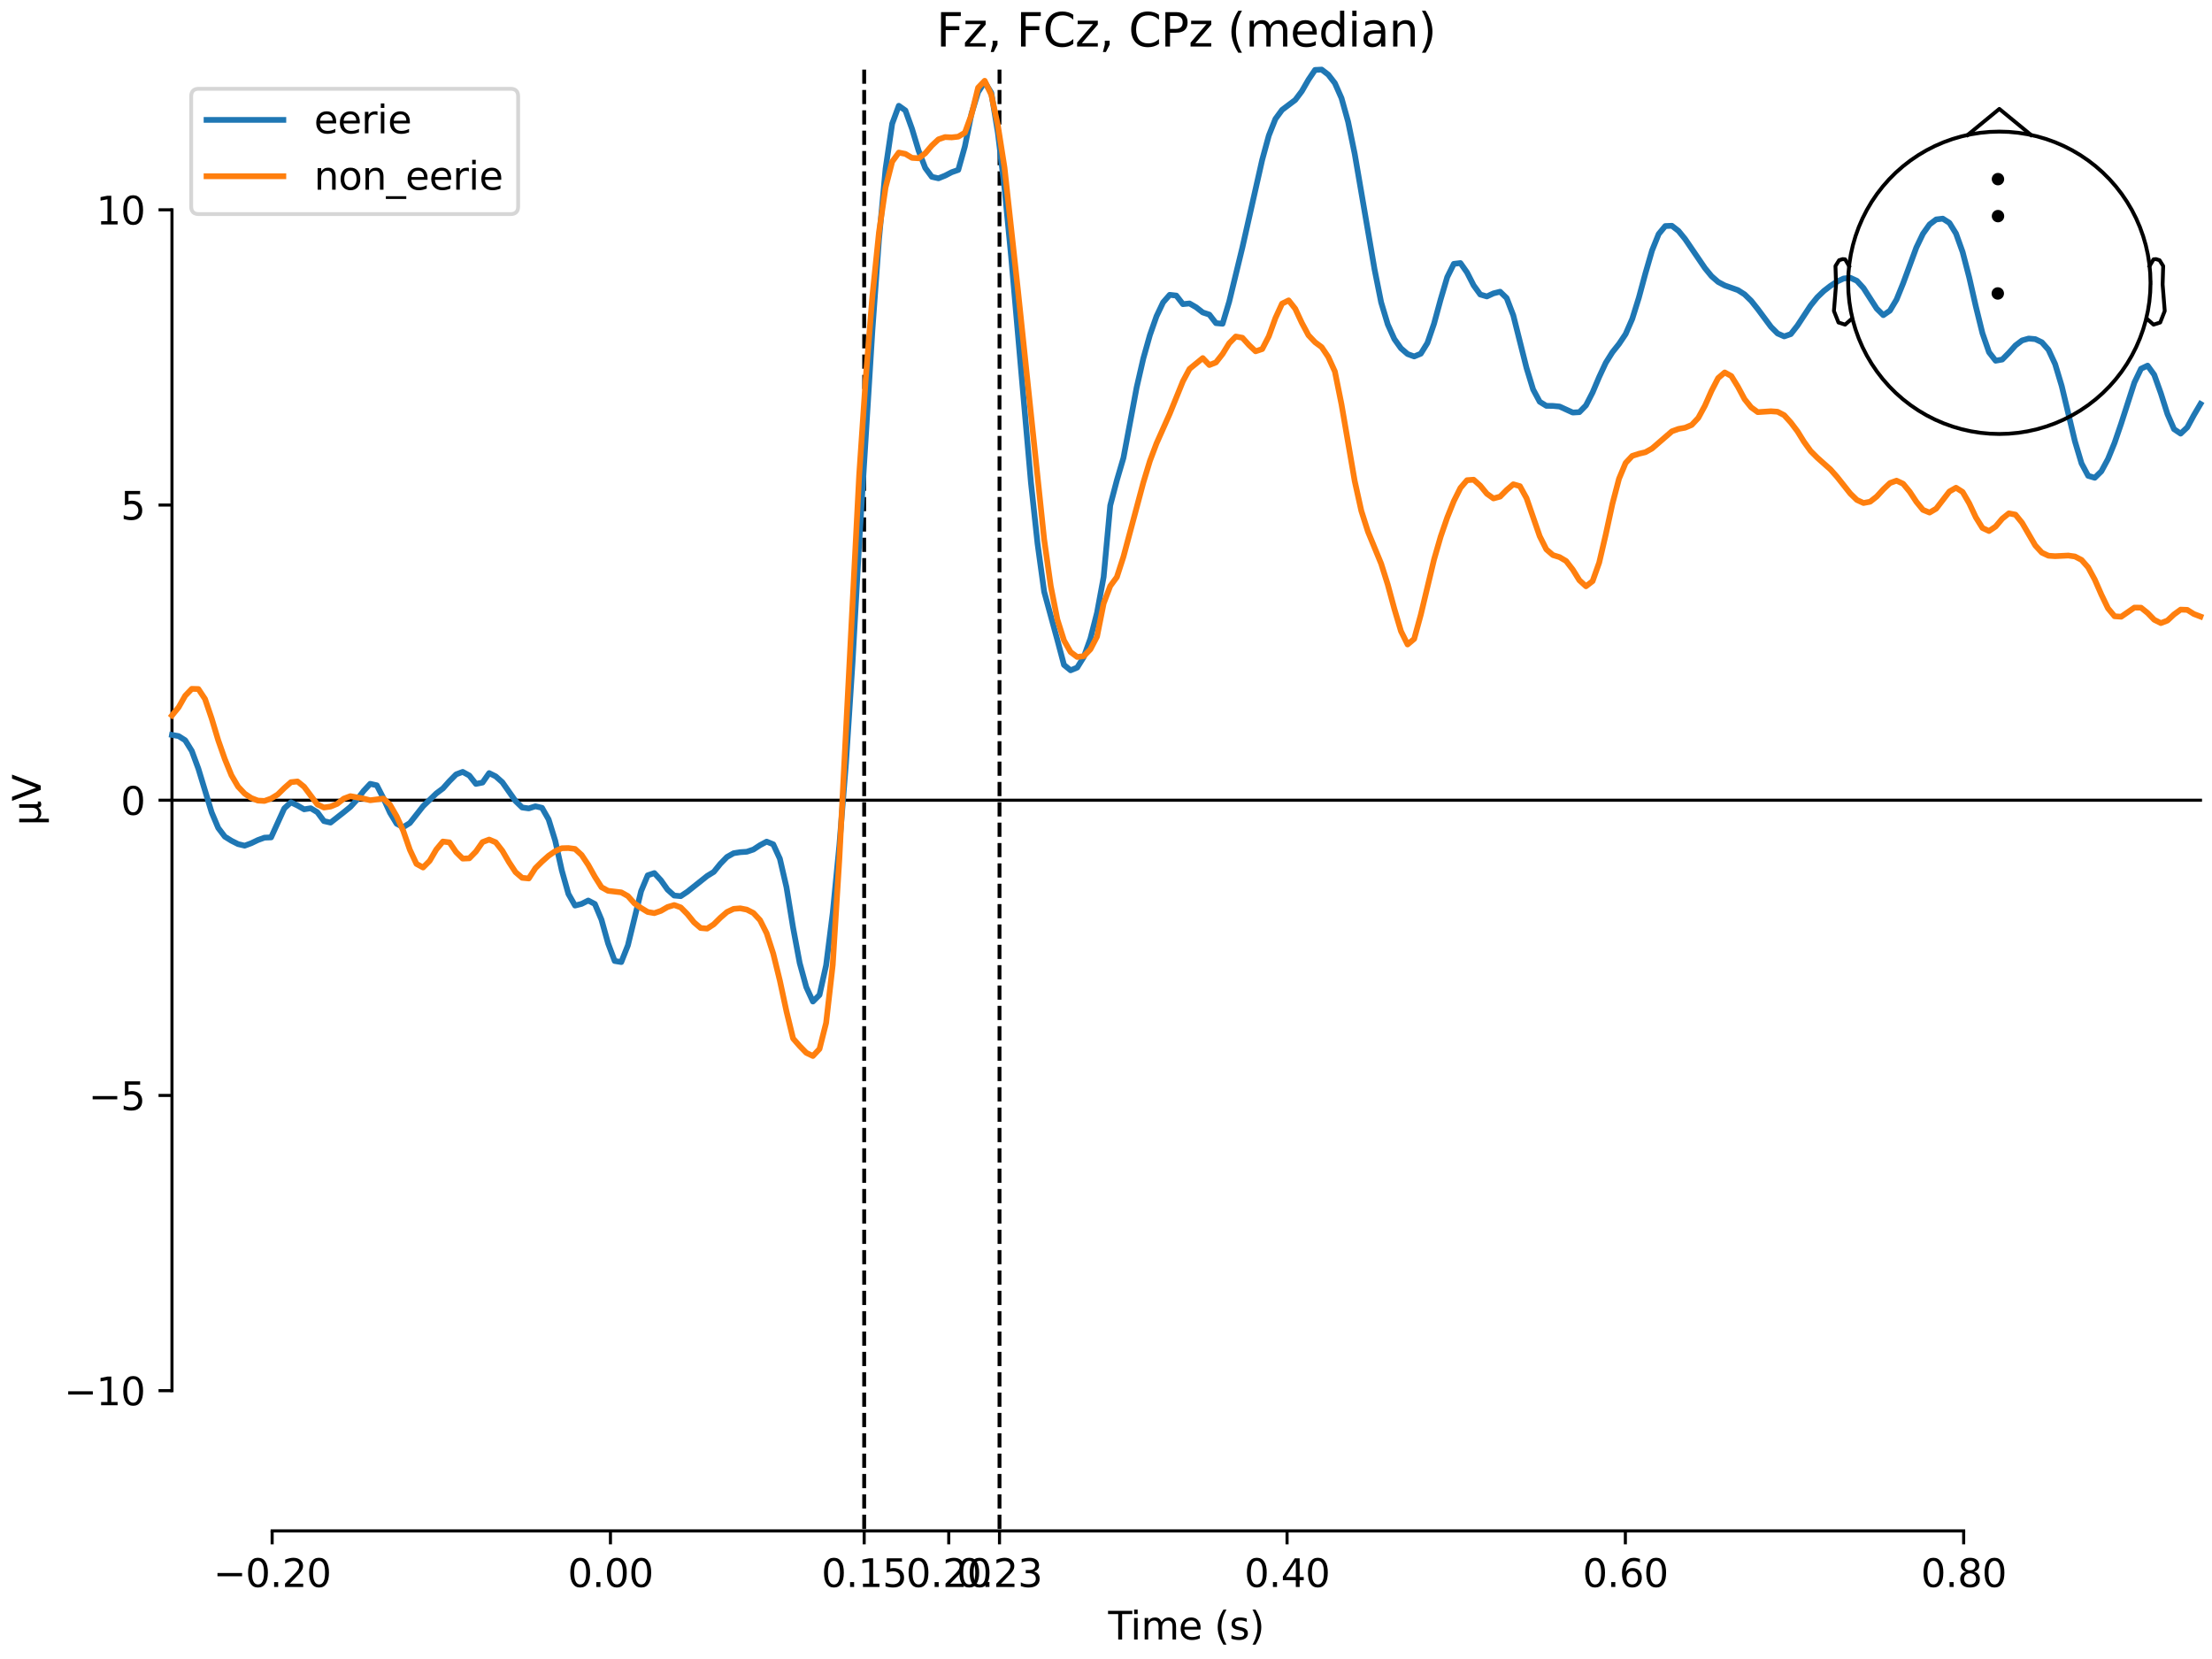 <?xml version="1.0" encoding="utf-8" standalone="no"?>
<!DOCTYPE svg PUBLIC "-//W3C//DTD SVG 1.1//EN"
  "http://www.w3.org/Graphics/SVG/1.1/DTD/svg11.dtd">
<svg xmlns:xlink="http://www.w3.org/1999/xlink" width="576pt" height="432pt" viewBox="0 0 576 432" xmlns="http://www.w3.org/2000/svg" version="1.1">
 <defs>
  <style type="text/css">*{stroke-linejoin: round; stroke-linecap: butt}</style>
 </defs>
 <g id="figure_1">
  <g id="patch_1">
   <path d="M 0 432 
L 576 432 
L 576 0 
L 0 0 
z
" style="fill: #ffffff"/>
  </g>
  <g id="axes_1">
   <g id="patch_2">
    <path d="M 44.783 398.644 
L 573 398.644 
L 573 18.118 
L 44.783 18.118 
L 44.783 398.644 
z
" style="fill: none; opacity: 0"/>
   </g>
   <g id="patch_3">
    <path d="M 44.783 362.122 
L 44.783 54.64 
" style="fill: none; stroke: #000000; stroke-width: 0.8; stroke-linejoin: miter; stroke-linecap: square"/>
   </g>
   <g id="LineCollection_1">
    <path d="M 225.031 18.118 
L 225.031 398.644 
" clip-path="url(#p65c3170b44)" style="fill: none; stroke-dasharray: 3.7,1.6; stroke-dashoffset: 0; stroke: #000000"/>
    <path d="M 260.268 18.118 
L 260.268 398.644 
" clip-path="url(#p65c3170b44)" style="fill: none; stroke-dasharray: 3.7,1.6; stroke-dashoffset: 0; stroke: #000000"/>
   </g>
   <g id="matplotlib.axis_1">
    <g id="xtick_1">
     <g id="line2d_1">
      <defs>
       <path id="m806dc14eec" d="M 0 0 
L 0 3.5 
" style="stroke: #000000; stroke-width: 0.8"/>
      </defs>
      <g>
       <use xlink:href="#m806dc14eec" x="70.867" y="398.644" style="stroke: #000000; stroke-width: 0.8"/>
      </g>
     </g>
     <g id="text_1">
      <!-- −0.20 -->
      <g transform="translate(55.544 413.242) scale(0.1 -0.1)">
       <defs>
        <path id="DejaVuSans-2212" d="M 678 2272 
L 4684 2272 
L 4684 1741 
L 678 1741 
L 678 2272 
z
" transform="scale(0.016)"/>
        <path id="DejaVuSans-30" d="M 2034 4250 
Q 1547 4250 1301 3770 
Q 1056 3291 1056 2328 
Q 1056 1369 1301 889 
Q 1547 409 2034 409 
Q 2525 409 2770 889 
Q 3016 1369 3016 2328 
Q 3016 3291 2770 3770 
Q 2525 4250 2034 4250 
z
M 2034 4750 
Q 2819 4750 3233 4129 
Q 3647 3509 3647 2328 
Q 3647 1150 3233 529 
Q 2819 -91 2034 -91 
Q 1250 -91 836 529 
Q 422 1150 422 2328 
Q 422 3509 836 4129 
Q 1250 4750 2034 4750 
z
" transform="scale(0.016)"/>
        <path id="DejaVuSans-2e" d="M 684 794 
L 1344 794 
L 1344 0 
L 684 0 
L 684 794 
z
" transform="scale(0.016)"/>
        <path id="DejaVuSans-32" d="M 1228 531 
L 3431 531 
L 3431 0 
L 469 0 
L 469 531 
Q 828 903 1448 1529 
Q 2069 2156 2228 2338 
Q 2531 2678 2651 2914 
Q 2772 3150 2772 3378 
Q 2772 3750 2511 3984 
Q 2250 4219 1831 4219 
Q 1534 4219 1204 4116 
Q 875 4013 500 3803 
L 500 4441 
Q 881 4594 1212 4672 
Q 1544 4750 1819 4750 
Q 2544 4750 2975 4387 
Q 3406 4025 3406 3419 
Q 3406 3131 3298 2873 
Q 3191 2616 2906 2266 
Q 2828 2175 2409 1742 
Q 1991 1309 1228 531 
z
" transform="scale(0.016)"/>
       </defs>
       <use xlink:href="#DejaVuSans-2212"/>
       <use xlink:href="#DejaVuSans-30" transform="translate(83.789 0)"/>
       <use xlink:href="#DejaVuSans-2e" transform="translate(147.412 0)"/>
       <use xlink:href="#DejaVuSans-32" transform="translate(179.199 0)"/>
       <use xlink:href="#DejaVuSans-30" transform="translate(242.822 0)"/>
      </g>
     </g>
    </g>
    <g id="xtick_2">
     <g id="line2d_2">
      <g>
       <use xlink:href="#m806dc14eec" x="158.96" y="398.644" style="stroke: #000000; stroke-width: 0.8"/>
      </g>
     </g>
     <g id="text_2">
      <!-- 0.00 -->
      <g transform="translate(147.828 413.242) scale(0.1 -0.1)">
       <use xlink:href="#DejaVuSans-30"/>
       <use xlink:href="#DejaVuSans-2e" transform="translate(63.623 0)"/>
       <use xlink:href="#DejaVuSans-30" transform="translate(95.41 0)"/>
       <use xlink:href="#DejaVuSans-30" transform="translate(159.033 0)"/>
      </g>
     </g>
    </g>
    <g id="xtick_3">
     <g id="line2d_3">
      <g>
       <use xlink:href="#m806dc14eec" x="225.031" y="398.644" style="stroke: #000000; stroke-width: 0.8"/>
      </g>
     </g>
     <g id="text_3">
      <!-- 0.15 -->
      <g transform="translate(213.898 413.242) scale(0.1 -0.1)">
       <defs>
        <path id="DejaVuSans-31" d="M 794 531 
L 1825 531 
L 1825 4091 
L 703 3866 
L 703 4441 
L 1819 4666 
L 2450 4666 
L 2450 531 
L 3481 531 
L 3481 0 
L 794 0 
L 794 531 
z
" transform="scale(0.016)"/>
        <path id="DejaVuSans-35" d="M 691 4666 
L 3169 4666 
L 3169 4134 
L 1269 4134 
L 1269 2991 
Q 1406 3038 1543 3061 
Q 1681 3084 1819 3084 
Q 2600 3084 3056 2656 
Q 3513 2228 3513 1497 
Q 3513 744 3044 326 
Q 2575 -91 1722 -91 
Q 1428 -91 1123 -41 
Q 819 9 494 109 
L 494 744 
Q 775 591 1075 516 
Q 1375 441 1709 441 
Q 2250 441 2565 725 
Q 2881 1009 2881 1497 
Q 2881 1984 2565 2268 
Q 2250 2553 1709 2553 
Q 1456 2553 1204 2497 
Q 953 2441 691 2322 
L 691 4666 
z
" transform="scale(0.016)"/>
       </defs>
       <use xlink:href="#DejaVuSans-30"/>
       <use xlink:href="#DejaVuSans-2e" transform="translate(63.623 0)"/>
       <use xlink:href="#DejaVuSans-31" transform="translate(95.41 0)"/>
       <use xlink:href="#DejaVuSans-35" transform="translate(159.033 0)"/>
      </g>
     </g>
    </g>
    <g id="xtick_4">
     <g id="line2d_4">
      <g>
       <use xlink:href="#m806dc14eec" x="247.054" y="398.644" style="stroke: #000000; stroke-width: 0.8"/>
      </g>
     </g>
     <g id="text_4">
      <!-- 0.20 -->
      <g transform="translate(235.921 413.242) scale(0.1 -0.1)">
       <use xlink:href="#DejaVuSans-30"/>
       <use xlink:href="#DejaVuSans-2e" transform="translate(63.623 0)"/>
       <use xlink:href="#DejaVuSans-32" transform="translate(95.41 0)"/>
       <use xlink:href="#DejaVuSans-30" transform="translate(159.033 0)"/>
      </g>
     </g>
    </g>
    <g id="xtick_5">
     <g id="line2d_5">
      <g>
       <use xlink:href="#m806dc14eec" x="260.268" y="398.644" style="stroke: #000000; stroke-width: 0.8"/>
      </g>
     </g>
     <g id="text_5">
      <!-- 0.23 -->
      <g transform="translate(249.135 413.242) scale(0.1 -0.1)">
       <defs>
        <path id="DejaVuSans-33" d="M 2597 2516 
Q 3050 2419 3304 2112 
Q 3559 1806 3559 1356 
Q 3559 666 3084 287 
Q 2609 -91 1734 -91 
Q 1441 -91 1130 -33 
Q 819 25 488 141 
L 488 750 
Q 750 597 1062 519 
Q 1375 441 1716 441 
Q 2309 441 2620 675 
Q 2931 909 2931 1356 
Q 2931 1769 2642 2001 
Q 2353 2234 1838 2234 
L 1294 2234 
L 1294 2753 
L 1863 2753 
Q 2328 2753 2575 2939 
Q 2822 3125 2822 3475 
Q 2822 3834 2567 4026 
Q 2313 4219 1838 4219 
Q 1578 4219 1281 4162 
Q 984 4106 628 3988 
L 628 4550 
Q 988 4650 1302 4700 
Q 1616 4750 1894 4750 
Q 2613 4750 3031 4423 
Q 3450 4097 3450 3541 
Q 3450 3153 3228 2886 
Q 3006 2619 2597 2516 
z
" transform="scale(0.016)"/>
       </defs>
       <use xlink:href="#DejaVuSans-30"/>
       <use xlink:href="#DejaVuSans-2e" transform="translate(63.623 0)"/>
       <use xlink:href="#DejaVuSans-32" transform="translate(95.41 0)"/>
       <use xlink:href="#DejaVuSans-33" transform="translate(159.033 0)"/>
      </g>
     </g>
    </g>
    <g id="xtick_6">
     <g id="line2d_6">
      <g>
       <use xlink:href="#m806dc14eec" x="335.147" y="398.644" style="stroke: #000000; stroke-width: 0.8"/>
      </g>
     </g>
     <g id="text_6">
      <!-- 0.40 -->
      <g transform="translate(324.015 413.242) scale(0.1 -0.1)">
       <defs>
        <path id="DejaVuSans-34" d="M 2419 4116 
L 825 1625 
L 2419 1625 
L 2419 4116 
z
M 2253 4666 
L 3047 4666 
L 3047 1625 
L 3713 1625 
L 3713 1100 
L 3047 1100 
L 3047 0 
L 2419 0 
L 2419 1100 
L 313 1100 
L 313 1709 
L 2253 4666 
z
" transform="scale(0.016)"/>
       </defs>
       <use xlink:href="#DejaVuSans-30"/>
       <use xlink:href="#DejaVuSans-2e" transform="translate(63.623 0)"/>
       <use xlink:href="#DejaVuSans-34" transform="translate(95.41 0)"/>
       <use xlink:href="#DejaVuSans-30" transform="translate(159.033 0)"/>
      </g>
     </g>
    </g>
    <g id="xtick_7">
     <g id="line2d_7">
      <g>
       <use xlink:href="#m806dc14eec" x="423.241" y="398.644" style="stroke: #000000; stroke-width: 0.8"/>
      </g>
     </g>
     <g id="text_7">
      <!-- 0.60 -->
      <g transform="translate(412.108 413.242) scale(0.1 -0.1)">
       <defs>
        <path id="DejaVuSans-36" d="M 2113 2584 
Q 1688 2584 1439 2293 
Q 1191 2003 1191 1497 
Q 1191 994 1439 701 
Q 1688 409 2113 409 
Q 2538 409 2786 701 
Q 3034 994 3034 1497 
Q 3034 2003 2786 2293 
Q 2538 2584 2113 2584 
z
M 3366 4563 
L 3366 3988 
Q 3128 4100 2886 4159 
Q 2644 4219 2406 4219 
Q 1781 4219 1451 3797 
Q 1122 3375 1075 2522 
Q 1259 2794 1537 2939 
Q 1816 3084 2150 3084 
Q 2853 3084 3261 2657 
Q 3669 2231 3669 1497 
Q 3669 778 3244 343 
Q 2819 -91 2113 -91 
Q 1303 -91 875 529 
Q 447 1150 447 2328 
Q 447 3434 972 4092 
Q 1497 4750 2381 4750 
Q 2619 4750 2861 4703 
Q 3103 4656 3366 4563 
z
" transform="scale(0.016)"/>
       </defs>
       <use xlink:href="#DejaVuSans-30"/>
       <use xlink:href="#DejaVuSans-2e" transform="translate(63.623 0)"/>
       <use xlink:href="#DejaVuSans-36" transform="translate(95.41 0)"/>
       <use xlink:href="#DejaVuSans-30" transform="translate(159.033 0)"/>
      </g>
     </g>
    </g>
    <g id="xtick_8">
     <g id="line2d_8">
      <g>
       <use xlink:href="#m806dc14eec" x="511.334" y="398.644" style="stroke: #000000; stroke-width: 0.8"/>
      </g>
     </g>
     <g id="text_8">
      <!-- 0.80 -->
      <g transform="translate(500.202 413.242) scale(0.1 -0.1)">
       <defs>
        <path id="DejaVuSans-38" d="M 2034 2216 
Q 1584 2216 1326 1975 
Q 1069 1734 1069 1313 
Q 1069 891 1326 650 
Q 1584 409 2034 409 
Q 2484 409 2743 651 
Q 3003 894 3003 1313 
Q 3003 1734 2745 1975 
Q 2488 2216 2034 2216 
z
M 1403 2484 
Q 997 2584 770 2862 
Q 544 3141 544 3541 
Q 544 4100 942 4425 
Q 1341 4750 2034 4750 
Q 2731 4750 3128 4425 
Q 3525 4100 3525 3541 
Q 3525 3141 3298 2862 
Q 3072 2584 2669 2484 
Q 3125 2378 3379 2068 
Q 3634 1759 3634 1313 
Q 3634 634 3220 271 
Q 2806 -91 2034 -91 
Q 1263 -91 848 271 
Q 434 634 434 1313 
Q 434 1759 690 2068 
Q 947 2378 1403 2484 
z
M 1172 3481 
Q 1172 3119 1398 2916 
Q 1625 2713 2034 2713 
Q 2441 2713 2670 2916 
Q 2900 3119 2900 3481 
Q 2900 3844 2670 4047 
Q 2441 4250 2034 4250 
Q 1625 4250 1398 4047 
Q 1172 3844 1172 3481 
z
" transform="scale(0.016)"/>
       </defs>
       <use xlink:href="#DejaVuSans-30"/>
       <use xlink:href="#DejaVuSans-2e" transform="translate(63.623 0)"/>
       <use xlink:href="#DejaVuSans-38" transform="translate(95.41 0)"/>
       <use xlink:href="#DejaVuSans-30" transform="translate(159.033 0)"/>
      </g>
     </g>
    </g>
    <g id="text_9">
     <!-- Time (s) -->
     <g transform="translate(288.562 426.92) scale(0.1 -0.1)">
      <defs>
       <path id="DejaVuSans-54" d="M -19 4666 
L 3928 4666 
L 3928 4134 
L 2272 4134 
L 2272 0 
L 1638 0 
L 1638 4134 
L -19 4134 
L -19 4666 
z
" transform="scale(0.016)"/>
       <path id="DejaVuSans-69" d="M 603 3500 
L 1178 3500 
L 1178 0 
L 603 0 
L 603 3500 
z
M 603 4863 
L 1178 4863 
L 1178 4134 
L 603 4134 
L 603 4863 
z
" transform="scale(0.016)"/>
       <path id="DejaVuSans-6d" d="M 3328 2828 
Q 3544 3216 3844 3400 
Q 4144 3584 4550 3584 
Q 5097 3584 5394 3201 
Q 5691 2819 5691 2113 
L 5691 0 
L 5113 0 
L 5113 2094 
Q 5113 2597 4934 2840 
Q 4756 3084 4391 3084 
Q 3944 3084 3684 2787 
Q 3425 2491 3425 1978 
L 3425 0 
L 2847 0 
L 2847 2094 
Q 2847 2600 2669 2842 
Q 2491 3084 2119 3084 
Q 1678 3084 1418 2786 
Q 1159 2488 1159 1978 
L 1159 0 
L 581 0 
L 581 3500 
L 1159 3500 
L 1159 2956 
Q 1356 3278 1631 3431 
Q 1906 3584 2284 3584 
Q 2666 3584 2933 3390 
Q 3200 3197 3328 2828 
z
" transform="scale(0.016)"/>
       <path id="DejaVuSans-65" d="M 3597 1894 
L 3597 1613 
L 953 1613 
Q 991 1019 1311 708 
Q 1631 397 2203 397 
Q 2534 397 2845 478 
Q 3156 559 3463 722 
L 3463 178 
Q 3153 47 2828 -22 
Q 2503 -91 2169 -91 
Q 1331 -91 842 396 
Q 353 884 353 1716 
Q 353 2575 817 3079 
Q 1281 3584 2069 3584 
Q 2775 3584 3186 3129 
Q 3597 2675 3597 1894 
z
M 3022 2063 
Q 3016 2534 2758 2815 
Q 2500 3097 2075 3097 
Q 1594 3097 1305 2825 
Q 1016 2553 972 2059 
L 3022 2063 
z
" transform="scale(0.016)"/>
       <path id="DejaVuSans-20" transform="scale(0.016)"/>
       <path id="DejaVuSans-28" d="M 1984 4856 
Q 1566 4138 1362 3434 
Q 1159 2731 1159 2009 
Q 1159 1288 1364 580 
Q 1569 -128 1984 -844 
L 1484 -844 
Q 1016 -109 783 600 
Q 550 1309 550 2009 
Q 550 2706 781 3412 
Q 1013 4119 1484 4856 
L 1984 4856 
z
" transform="scale(0.016)"/>
       <path id="DejaVuSans-73" d="M 2834 3397 
L 2834 2853 
Q 2591 2978 2328 3040 
Q 2066 3103 1784 3103 
Q 1356 3103 1142 2972 
Q 928 2841 928 2578 
Q 928 2378 1081 2264 
Q 1234 2150 1697 2047 
L 1894 2003 
Q 2506 1872 2764 1633 
Q 3022 1394 3022 966 
Q 3022 478 2636 193 
Q 2250 -91 1575 -91 
Q 1294 -91 989 -36 
Q 684 19 347 128 
L 347 722 
Q 666 556 975 473 
Q 1284 391 1588 391 
Q 1994 391 2212 530 
Q 2431 669 2431 922 
Q 2431 1156 2273 1281 
Q 2116 1406 1581 1522 
L 1381 1569 
Q 847 1681 609 1914 
Q 372 2147 372 2553 
Q 372 3047 722 3315 
Q 1072 3584 1716 3584 
Q 2034 3584 2315 3537 
Q 2597 3491 2834 3397 
z
" transform="scale(0.016)"/>
       <path id="DejaVuSans-29" d="M 513 4856 
L 1013 4856 
Q 1481 4119 1714 3412 
Q 1947 2706 1947 2009 
Q 1947 1309 1714 600 
Q 1481 -109 1013 -844 
L 513 -844 
Q 928 -128 1133 580 
Q 1338 1288 1338 2009 
Q 1338 2731 1133 3434 
Q 928 4138 513 4856 
z
" transform="scale(0.016)"/>
      </defs>
      <use xlink:href="#DejaVuSans-54"/>
      <use xlink:href="#DejaVuSans-69" transform="translate(57.959 0)"/>
      <use xlink:href="#DejaVuSans-6d" transform="translate(85.742 0)"/>
      <use xlink:href="#DejaVuSans-65" transform="translate(183.154 0)"/>
      <use xlink:href="#DejaVuSans-20" transform="translate(244.678 0)"/>
      <use xlink:href="#DejaVuSans-28" transform="translate(276.465 0)"/>
      <use xlink:href="#DejaVuSans-73" transform="translate(315.479 0)"/>
      <use xlink:href="#DejaVuSans-29" transform="translate(367.578 0)"/>
     </g>
    </g>
   </g>
   <g id="matplotlib.axis_2">
    <g id="ytick_1">
     <g id="line2d_9">
      <defs>
       <path id="m36d69eed2b" d="M 0 0 
L -3.5 0 
" style="stroke: #000000; stroke-width: 0.8"/>
      </defs>
      <g>
       <use xlink:href="#m36d69eed2b" x="44.783" y="362.122" style="stroke: #000000; stroke-width: 0.8"/>
      </g>
     </g>
     <g id="text_10">
      <!-- −10 -->
      <g transform="translate(16.678 365.921) scale(0.1 -0.1)">
       <use xlink:href="#DejaVuSans-2212"/>
       <use xlink:href="#DejaVuSans-31" transform="translate(83.789 0)"/>
       <use xlink:href="#DejaVuSans-30" transform="translate(147.412 0)"/>
      </g>
     </g>
    </g>
    <g id="ytick_2">
     <g id="line2d_10">
      <g>
       <use xlink:href="#m36d69eed2b" x="44.783" y="285.251" style="stroke: #000000; stroke-width: 0.8"/>
      </g>
     </g>
     <g id="text_11">
      <!-- −5 -->
      <g transform="translate(23.041 289.051) scale(0.1 -0.1)">
       <use xlink:href="#DejaVuSans-2212"/>
       <use xlink:href="#DejaVuSans-35" transform="translate(83.789 0)"/>
      </g>
     </g>
    </g>
    <g id="ytick_3">
     <g id="line2d_11">
      <g>
       <use xlink:href="#m36d69eed2b" x="44.783" y="208.381" style="stroke: #000000; stroke-width: 0.8"/>
      </g>
     </g>
     <g id="text_12">
      <!-- 0 -->
      <g transform="translate(31.421 212.18) scale(0.1 -0.1)">
       <use xlink:href="#DejaVuSans-30"/>
      </g>
     </g>
    </g>
    <g id="ytick_4">
     <g id="line2d_12">
      <g>
       <use xlink:href="#m36d69eed2b" x="44.783" y="131.51" style="stroke: #000000; stroke-width: 0.8"/>
      </g>
     </g>
     <g id="text_13">
      <!-- 5 -->
      <g transform="translate(31.421 135.31) scale(0.1 -0.1)">
       <use xlink:href="#DejaVuSans-35"/>
      </g>
     </g>
    </g>
    <g id="ytick_5">
     <g id="line2d_13">
      <g>
       <use xlink:href="#m36d69eed2b" x="44.783" y="54.64" style="stroke: #000000; stroke-width: 0.8"/>
      </g>
     </g>
     <g id="text_14">
      <!-- 10 -->
      <g transform="translate(25.058 58.439) scale(0.1 -0.1)">
       <use xlink:href="#DejaVuSans-31"/>
       <use xlink:href="#DejaVuSans-30" transform="translate(63.623 0)"/>
      </g>
     </g>
    </g>
    <g id="text_15">
     <!-- µV -->
     <g transform="translate(10.599 214.982) rotate(-90) scale(0.1 -0.1)">
      <defs>
       <path id="DejaVuSans-b5" d="M 544 -1331 
L 544 3500 
L 1119 3500 
L 1119 1325 
Q 1119 872 1334 640 
Q 1550 409 1972 409 
Q 2434 409 2667 671 
Q 2900 934 2900 1459 
L 2900 3500 
L 3475 3500 
L 3475 806 
Q 3475 619 3529 530 
Q 3584 441 3700 441 
Q 3728 441 3778 458 
Q 3828 475 3916 513 
L 3916 50 
Q 3788 -22 3673 -56 
Q 3559 -91 3450 -91 
Q 3234 -91 3106 31 
Q 2978 153 2931 403 
Q 2775 156 2548 32 
Q 2322 -91 2016 -91 
Q 1697 -91 1473 31 
Q 1250 153 1119 397 
L 1119 -1331 
L 544 -1331 
z
" transform="scale(0.016)"/>
       <path id="DejaVuSans-56" d="M 1831 0 
L 50 4666 
L 709 4666 
L 2188 738 
L 3669 4666 
L 4325 4666 
L 2547 0 
L 1831 0 
z
" transform="scale(0.016)"/>
      </defs>
      <use xlink:href="#DejaVuSans-b5"/>
      <use xlink:href="#DejaVuSans-56" transform="translate(63.623 0)"/>
     </g>
    </g>
   </g>
   <g id="patch_4">
    <path d="M 70.867 398.644 
L 511.334 398.644 
" style="fill: none; stroke: #000000; stroke-width: 0.8; stroke-linejoin: miter; stroke-linecap: square"/>
   </g>
   <g id="patch_5">
    <path d="M 44.783 208.381 
L 573 208.381 
" style="fill: none; stroke: #000000; stroke-width: 0.8; stroke-linejoin: miter; stroke-linecap: square"/>
   </g>
   <g id="text_16">
    <!-- Fz, FCz, CPz (median) -->
    <g transform="translate(243.837 12.118) scale(0.12 -0.12)">
     <defs>
      <path id="DejaVuSans-46" d="M 628 4666 
L 3309 4666 
L 3309 4134 
L 1259 4134 
L 1259 2759 
L 3109 2759 
L 3109 2228 
L 1259 2228 
L 1259 0 
L 628 0 
L 628 4666 
z
" transform="scale(0.016)"/>
      <path id="DejaVuSans-7a" d="M 353 3500 
L 3084 3500 
L 3084 2975 
L 922 459 
L 3084 459 
L 3084 0 
L 275 0 
L 275 525 
L 2438 3041 
L 353 3041 
L 353 3500 
z
" transform="scale(0.016)"/>
      <path id="DejaVuSans-2c" d="M 750 794 
L 1409 794 
L 1409 256 
L 897 -744 
L 494 -744 
L 750 256 
L 750 794 
z
" transform="scale(0.016)"/>
      <path id="DejaVuSans-43" d="M 4122 4306 
L 4122 3641 
Q 3803 3938 3442 4084 
Q 3081 4231 2675 4231 
Q 1875 4231 1450 3742 
Q 1025 3253 1025 2328 
Q 1025 1406 1450 917 
Q 1875 428 2675 428 
Q 3081 428 3442 575 
Q 3803 722 4122 1019 
L 4122 359 
Q 3791 134 3420 21 
Q 3050 -91 2638 -91 
Q 1578 -91 968 557 
Q 359 1206 359 2328 
Q 359 3453 968 4101 
Q 1578 4750 2638 4750 
Q 3056 4750 3426 4639 
Q 3797 4528 4122 4306 
z
" transform="scale(0.016)"/>
      <path id="DejaVuSans-50" d="M 1259 4147 
L 1259 2394 
L 2053 2394 
Q 2494 2394 2734 2622 
Q 2975 2850 2975 3272 
Q 2975 3691 2734 3919 
Q 2494 4147 2053 4147 
L 1259 4147 
z
M 628 4666 
L 2053 4666 
Q 2838 4666 3239 4311 
Q 3641 3956 3641 3272 
Q 3641 2581 3239 2228 
Q 2838 1875 2053 1875 
L 1259 1875 
L 1259 0 
L 628 0 
L 628 4666 
z
" transform="scale(0.016)"/>
      <path id="DejaVuSans-64" d="M 2906 2969 
L 2906 4863 
L 3481 4863 
L 3481 0 
L 2906 0 
L 2906 525 
Q 2725 213 2448 61 
Q 2172 -91 1784 -91 
Q 1150 -91 751 415 
Q 353 922 353 1747 
Q 353 2572 751 3078 
Q 1150 3584 1784 3584 
Q 2172 3584 2448 3432 
Q 2725 3281 2906 2969 
z
M 947 1747 
Q 947 1113 1208 752 
Q 1469 391 1925 391 
Q 2381 391 2643 752 
Q 2906 1113 2906 1747 
Q 2906 2381 2643 2742 
Q 2381 3103 1925 3103 
Q 1469 3103 1208 2742 
Q 947 2381 947 1747 
z
" transform="scale(0.016)"/>
      <path id="DejaVuSans-61" d="M 2194 1759 
Q 1497 1759 1228 1600 
Q 959 1441 959 1056 
Q 959 750 1161 570 
Q 1363 391 1709 391 
Q 2188 391 2477 730 
Q 2766 1069 2766 1631 
L 2766 1759 
L 2194 1759 
z
M 3341 1997 
L 3341 0 
L 2766 0 
L 2766 531 
Q 2569 213 2275 61 
Q 1981 -91 1556 -91 
Q 1019 -91 701 211 
Q 384 513 384 1019 
Q 384 1609 779 1909 
Q 1175 2209 1959 2209 
L 2766 2209 
L 2766 2266 
Q 2766 2663 2505 2880 
Q 2244 3097 1772 3097 
Q 1472 3097 1187 3025 
Q 903 2953 641 2809 
L 641 3341 
Q 956 3463 1253 3523 
Q 1550 3584 1831 3584 
Q 2591 3584 2966 3190 
Q 3341 2797 3341 1997 
z
" transform="scale(0.016)"/>
      <path id="DejaVuSans-6e" d="M 3513 2113 
L 3513 0 
L 2938 0 
L 2938 2094 
Q 2938 2591 2744 2837 
Q 2550 3084 2163 3084 
Q 1697 3084 1428 2787 
Q 1159 2491 1159 1978 
L 1159 0 
L 581 0 
L 581 3500 
L 1159 3500 
L 1159 2956 
Q 1366 3272 1645 3428 
Q 1925 3584 2291 3584 
Q 2894 3584 3203 3211 
Q 3513 2838 3513 2113 
z
" transform="scale(0.016)"/>
     </defs>
     <use xlink:href="#DejaVuSans-46"/>
     <use xlink:href="#DejaVuSans-7a" transform="translate(57.52 0)"/>
     <use xlink:href="#DejaVuSans-2c" transform="translate(110.01 0)"/>
     <use xlink:href="#DejaVuSans-20" transform="translate(141.797 0)"/>
     <use xlink:href="#DejaVuSans-46" transform="translate(173.584 0)"/>
     <use xlink:href="#DejaVuSans-43" transform="translate(231.104 0)"/>
     <use xlink:href="#DejaVuSans-7a" transform="translate(300.928 0)"/>
     <use xlink:href="#DejaVuSans-2c" transform="translate(353.418 0)"/>
     <use xlink:href="#DejaVuSans-20" transform="translate(385.205 0)"/>
     <use xlink:href="#DejaVuSans-43" transform="translate(416.992 0)"/>
     <use xlink:href="#DejaVuSans-50" transform="translate(486.816 0)"/>
     <use xlink:href="#DejaVuSans-7a" transform="translate(547.119 0)"/>
     <use xlink:href="#DejaVuSans-20" transform="translate(599.609 0)"/>
     <use xlink:href="#DejaVuSans-28" transform="translate(631.396 0)"/>
     <use xlink:href="#DejaVuSans-6d" transform="translate(670.41 0)"/>
     <use xlink:href="#DejaVuSans-65" transform="translate(767.822 0)"/>
     <use xlink:href="#DejaVuSans-64" transform="translate(829.346 0)"/>
     <use xlink:href="#DejaVuSans-69" transform="translate(892.822 0)"/>
     <use xlink:href="#DejaVuSans-61" transform="translate(920.605 0)"/>
     <use xlink:href="#DejaVuSans-6e" transform="translate(981.885 0)"/>
     <use xlink:href="#DejaVuSans-29" transform="translate(1045.264 0)"/>
    </g>
   </g>
   <g id="legend_1">
    <g id="patch_6">
     <path d="M 51.783 55.753 
L 132.925 55.753 
Q 134.925 55.753 134.925 53.753 
L 134.925 25.118 
Q 134.925 23.118 132.925 23.118 
L 51.783 23.118 
Q 49.783 23.118 49.783 25.118 
L 49.783 53.753 
Q 49.783 55.753 51.783 55.753 
z
" style="fill: #ffffff; opacity: 0.8; stroke: #cccccc; stroke-linejoin: miter"/>
    </g>
    <g id="line2d_14">
     <path d="M 53.783 31.217 
L 63.783 31.217 
L 73.783 31.217 
" style="fill: none; stroke: #1f77b4; stroke-width: 1.5; stroke-linecap: square"/>
    </g>
    <g id="text_17">
     <!-- eerie -->
     <g transform="translate(81.783 34.717) scale(0.1 -0.1)">
      <defs>
       <path id="DejaVuSans-72" d="M 2631 2963 
Q 2534 3019 2420 3045 
Q 2306 3072 2169 3072 
Q 1681 3072 1420 2755 
Q 1159 2438 1159 1844 
L 1159 0 
L 581 0 
L 581 3500 
L 1159 3500 
L 1159 2956 
Q 1341 3275 1631 3429 
Q 1922 3584 2338 3584 
Q 2397 3584 2469 3576 
Q 2541 3569 2628 3553 
L 2631 2963 
z
" transform="scale(0.016)"/>
      </defs>
      <use xlink:href="#DejaVuSans-65"/>
      <use xlink:href="#DejaVuSans-65" transform="translate(61.523 0)"/>
      <use xlink:href="#DejaVuSans-72" transform="translate(123.047 0)"/>
      <use xlink:href="#DejaVuSans-69" transform="translate(164.16 0)"/>
      <use xlink:href="#DejaVuSans-65" transform="translate(191.943 0)"/>
     </g>
    </g>
    <g id="line2d_15">
     <path d="M 53.783 45.895 
L 63.783 45.895 
L 73.783 45.895 
" style="fill: none; stroke: #ff7f0e; stroke-width: 1.5; stroke-linecap: square"/>
    </g>
    <g id="text_18">
     <!-- non_eerie -->
     <g transform="translate(81.783 49.395) scale(0.1 -0.1)">
      <defs>
       <path id="DejaVuSans-6f" d="M 1959 3097 
Q 1497 3097 1228 2736 
Q 959 2375 959 1747 
Q 959 1119 1226 758 
Q 1494 397 1959 397 
Q 2419 397 2687 759 
Q 2956 1122 2956 1747 
Q 2956 2369 2687 2733 
Q 2419 3097 1959 3097 
z
M 1959 3584 
Q 2709 3584 3137 3096 
Q 3566 2609 3566 1747 
Q 3566 888 3137 398 
Q 2709 -91 1959 -91 
Q 1206 -91 779 398 
Q 353 888 353 1747 
Q 353 2609 779 3096 
Q 1206 3584 1959 3584 
z
" transform="scale(0.016)"/>
       <path id="DejaVuSans-5f" d="M 3263 -1063 
L 3263 -1509 
L -63 -1509 
L -63 -1063 
L 3263 -1063 
z
" transform="scale(0.016)"/>
      </defs>
      <use xlink:href="#DejaVuSans-6e"/>
      <use xlink:href="#DejaVuSans-6f" transform="translate(63.379 0)"/>
      <use xlink:href="#DejaVuSans-6e" transform="translate(124.561 0)"/>
      <use xlink:href="#DejaVuSans-5f" transform="translate(187.939 0)"/>
      <use xlink:href="#DejaVuSans-65" transform="translate(237.939 0)"/>
      <use xlink:href="#DejaVuSans-65" transform="translate(299.463 0)"/>
      <use xlink:href="#DejaVuSans-72" transform="translate(360.986 0)"/>
      <use xlink:href="#DejaVuSans-69" transform="translate(402.1 0)"/>
      <use xlink:href="#DejaVuSans-65" transform="translate(429.883 0)"/>
     </g>
    </g>
   </g>
   <g id="line2d_16">
    <path d="M 44.783 191.367 
L 46.504 191.676 
L 48.224 192.763 
L 49.945 195.532 
L 51.665 200.196 
L 55.107 211.518 
L 56.827 215.593 
L 58.548 217.865 
L 60.268 218.93 
L 61.989 219.797 
L 63.709 220.208 
L 65.43 219.574 
L 67.151 218.749 
L 68.871 218.121 
L 70.592 218.054 
L 74.033 210.493 
L 75.753 208.923 
L 77.474 209.757 
L 79.195 210.742 
L 80.915 210.467 
L 82.636 211.499 
L 84.356 213.812 
L 86.077 214.201 
L 89.518 211.507 
L 91.239 210.114 
L 92.959 208.23 
L 94.68 205.952 
L 96.4 204.105 
L 98.121 204.492 
L 99.841 207.856 
L 101.562 211.653 
L 103.283 214.493 
L 105.003 215.388 
L 106.724 214.318 
L 110.165 209.941 
L 113.606 206.606 
L 115.327 205.317 
L 117.047 203.389 
L 118.768 201.649 
L 120.488 200.998 
L 122.209 201.942 
L 123.93 204.127 
L 125.65 203.778 
L 127.371 201.314 
L 129.091 202.167 
L 130.812 203.702 
L 134.253 208.596 
L 135.974 210.269 
L 137.694 210.508 
L 139.415 209.957 
L 141.135 210.351 
L 142.856 213.368 
L 144.576 218.91 
L 146.297 226.669 
L 148.018 232.786 
L 149.738 235.807 
L 151.459 235.362 
L 153.179 234.492 
L 154.9 235.394 
L 156.62 239.477 
L 158.341 245.645 
L 160.062 250.235 
L 161.782 250.52 
L 163.503 246.17 
L 166.944 232.052 
L 168.664 227.929 
L 170.385 227.35 
L 172.106 229.224 
L 173.826 231.654 
L 175.547 233.199 
L 177.267 233.352 
L 178.988 232.209 
L 184.15 228.099 
L 185.87 227.041 
L 187.591 224.914 
L 189.311 223.15 
L 191.032 222.175 
L 192.753 221.906 
L 194.473 221.79 
L 196.194 221.21 
L 197.914 220.08 
L 199.635 219.159 
L 201.355 219.86 
L 203.076 223.605 
L 204.797 231.03 
L 206.517 241.542 
L 208.238 250.77 
L 209.958 257.053 
L 211.679 260.795 
L 213.399 259.07 
L 215.12 251.343 
L 216.841 237.734 
L 218.561 220.175 
L 220.282 198.844 
L 222.002 172.462 
L 223.723 141.541 
L 227.164 86.086 
L 228.885 62.342 
L 230.605 43.899 
L 232.326 32.204 
L 234.046 27.542 
L 235.767 28.763 
L 237.488 33.556 
L 239.208 39.248 
L 240.929 43.725 
L 242.649 46.045 
L 244.37 46.433 
L 246.09 45.741 
L 247.811 44.85 
L 249.532 44.249 
L 251.252 38.134 
L 252.973 29.611 
L 254.693 23.996 
L 256.414 21.358 
L 258.134 24.159 
L 259.855 34.646 
L 261.576 49.003 
L 263.296 66.786 
L 268.458 125.676 
L 270.178 141.591 
L 271.899 154.071 
L 275.34 166.664 
L 277.061 173.142 
L 278.781 174.548 
L 280.502 173.834 
L 282.222 171.06 
L 283.943 166.265 
L 285.664 159.56 
L 287.384 150.255 
L 289.105 131.613 
L 290.825 125.077 
L 292.546 119.226 
L 295.987 100.869 
L 297.708 93.376 
L 299.428 87.265 
L 301.149 82.363 
L 302.869 78.737 
L 304.59 76.771 
L 306.311 76.969 
L 308.031 79.198 
L 309.752 79.018 
L 311.472 80.013 
L 313.193 81.357 
L 314.913 81.92 
L 316.634 84.143 
L 318.355 84.304 
L 320.075 78.572 
L 323.516 64.43 
L 328.678 41.602 
L 330.399 35.296 
L 332.119 30.968 
L 333.84 28.623 
L 337.281 26.03 
L 339.001 23.743 
L 340.722 20.756 
L 342.443 18.206 
L 344.163 18.118 
L 345.884 19.442 
L 347.604 21.66 
L 349.325 25.547 
L 351.046 31.714 
L 352.766 40.068 
L 357.928 70.137 
L 359.648 78.74 
L 361.369 84.46 
L 363.09 88.293 
L 364.81 90.703 
L 366.531 92.188 
L 368.251 92.819 
L 369.972 92.101 
L 371.692 89.319 
L 373.413 84.313 
L 375.134 77.993 
L 376.854 72.166 
L 378.575 68.707 
L 380.295 68.5 
L 382.016 70.956 
L 383.736 74.312 
L 385.457 76.687 
L 387.178 77.191 
L 388.898 76.393 
L 390.619 75.958 
L 392.339 77.619 
L 394.06 82.123 
L 397.501 95.808 
L 399.222 101.415 
L 400.942 104.619 
L 402.663 105.675 
L 404.383 105.698 
L 406.104 105.859 
L 409.545 107.423 
L 411.266 107.322 
L 412.986 105.555 
L 414.707 102.205 
L 416.427 98.143 
L 418.148 94.463 
L 419.869 91.72 
L 421.589 89.56 
L 423.31 86.988 
L 425.03 83.046 
L 426.751 77.523 
L 428.471 71.148 
L 430.192 65.22 
L 431.913 60.948 
L 433.633 58.863 
L 435.354 58.791 
L 437.074 60.123 
L 438.795 62.235 
L 443.957 69.809 
L 445.677 71.912 
L 447.398 73.417 
L 449.118 74.326 
L 452.559 75.549 
L 454.28 76.647 
L 456.001 78.32 
L 457.721 80.478 
L 461.162 85.109 
L 462.883 86.839 
L 464.603 87.595 
L 466.324 86.996 
L 468.045 84.791 
L 471.486 79.555 
L 473.206 77.423 
L 474.927 75.767 
L 476.648 74.439 
L 478.368 73.325 
L 480.089 72.517 
L 481.809 72.333 
L 483.53 73.12 
L 485.25 75.005 
L 488.692 80.358 
L 490.412 82.068 
L 492.133 80.888 
L 493.853 78.003 
L 495.574 73.768 
L 499.015 64.452 
L 500.736 60.863 
L 502.456 58.442 
L 504.177 57.14 
L 505.897 56.938 
L 507.618 58.026 
L 509.338 60.809 
L 511.059 65.612 
L 512.78 72.237 
L 514.5 79.78 
L 516.221 86.76 
L 517.941 91.728 
L 519.662 93.931 
L 521.382 93.619 
L 523.103 91.875 
L 524.824 89.946 
L 526.544 88.648 
L 528.265 88.155 
L 529.985 88.308 
L 531.706 89.135 
L 533.427 91.088 
L 535.147 94.797 
L 536.868 100.519 
L 540.309 114.918 
L 542.029 120.674 
L 543.75 123.9 
L 545.471 124.411 
L 547.191 122.721 
L 548.912 119.531 
L 550.632 115.309 
L 552.353 110.277 
L 555.794 99.61 
L 557.515 96.022 
L 559.235 95.205 
L 560.956 97.59 
L 562.676 102.397 
L 564.397 107.811 
L 566.117 111.76 
L 567.838 112.912 
L 569.559 111.275 
L 571.279 108.113 
L 573 105.186 
L 573 105.186 
" style="fill: none; stroke: #1f77b4; stroke-width: 1.5; stroke-linecap: square"/>
   </g>
   <g id="line2d_17">
    <path d="M 44.783 186.298 
L 46.504 184.195 
L 48.224 181.174 
L 49.945 179.375 
L 51.665 179.423 
L 53.386 182.012 
L 55.107 187.066 
L 56.827 192.769 
L 58.548 197.671 
L 60.268 201.883 
L 61.989 204.827 
L 63.709 206.657 
L 65.43 207.8 
L 67.151 208.466 
L 68.871 208.561 
L 70.592 207.942 
L 72.312 206.888 
L 74.033 205.199 
L 75.753 203.681 
L 77.474 203.492 
L 79.195 204.873 
L 82.636 209.474 
L 84.356 210.273 
L 86.077 210.027 
L 87.797 209.326 
L 89.518 207.962 
L 91.239 207.317 
L 94.68 207.953 
L 96.4 208.387 
L 99.841 207.944 
L 101.562 209.569 
L 103.283 212.551 
L 105.003 216.339 
L 106.724 221.273 
L 108.444 224.95 
L 110.165 225.894 
L 111.886 224.16 
L 113.606 221.221 
L 115.327 219.138 
L 117.047 219.356 
L 118.768 221.88 
L 120.488 223.579 
L 122.209 223.502 
L 123.93 221.746 
L 125.65 219.281 
L 127.371 218.619 
L 129.091 219.34 
L 130.812 221.542 
L 132.532 224.493 
L 134.253 227.111 
L 135.974 228.586 
L 137.694 228.751 
L 139.415 226.074 
L 141.135 224.366 
L 142.856 222.832 
L 144.576 221.647 
L 146.297 220.877 
L 148.018 220.832 
L 149.738 221.059 
L 151.459 222.638 
L 153.179 225.22 
L 154.9 228.299 
L 156.62 231.024 
L 158.341 231.964 
L 161.782 232.371 
L 163.503 233.329 
L 165.223 235.258 
L 166.944 236.44 
L 168.664 237.476 
L 170.385 237.776 
L 172.106 237.185 
L 173.826 236.192 
L 175.547 235.67 
L 177.267 236.288 
L 178.988 238.033 
L 180.709 240.164 
L 182.429 241.648 
L 184.15 241.803 
L 185.87 240.685 
L 187.591 238.973 
L 189.311 237.483 
L 191.032 236.671 
L 192.753 236.526 
L 194.473 236.865 
L 196.194 237.743 
L 197.914 239.599 
L 199.635 243.02 
L 201.355 248.342 
L 203.076 255.352 
L 204.797 263.362 
L 206.517 270.418 
L 208.238 272.385 
L 209.958 274.151 
L 211.679 274.978 
L 213.399 273.131 
L 215.12 266.354 
L 216.841 251.285 
L 218.561 223.742 
L 223.723 123.797 
L 225.443 98.423 
L 227.164 77.138 
L 228.885 60.468 
L 230.605 48.779 
L 232.326 42.099 
L 234.046 39.73 
L 235.767 40.075 
L 237.488 41.106 
L 239.208 41.212 
L 240.929 39.915 
L 242.649 37.898 
L 244.37 36.286 
L 246.09 35.696 
L 247.811 35.774 
L 249.532 35.587 
L 251.252 34.551 
L 252.973 29.854 
L 254.693 22.832 
L 256.414 21.035 
L 258.134 24.687 
L 259.855 32.73 
L 261.576 43.673 
L 265.017 75.075 
L 271.899 140.465 
L 273.62 152.646 
L 275.34 161.315 
L 277.061 166.765 
L 278.781 169.789 
L 280.502 171.075 
L 282.222 170.857 
L 283.943 169.076 
L 285.664 165.766 
L 287.384 157.142 
L 289.105 152.606 
L 290.825 150.274 
L 292.546 144.961 
L 295.987 132.139 
L 297.708 125.689 
L 299.428 120.042 
L 301.149 115.475 
L 304.59 107.751 
L 308.031 99.274 
L 309.752 96.058 
L 313.193 93.245 
L 314.913 95.052 
L 316.634 94.372 
L 318.355 92.177 
L 320.075 89.384 
L 321.796 87.627 
L 323.516 87.949 
L 325.237 89.849 
L 326.957 91.474 
L 328.678 90.895 
L 330.399 87.564 
L 332.119 82.817 
L 333.84 79.072 
L 335.56 78.215 
L 337.281 80.396 
L 339.001 84.084 
L 340.722 87.295 
L 342.443 89.118 
L 344.163 90.393 
L 345.884 92.959 
L 347.604 96.746 
L 349.325 105.29 
L 352.766 125.281 
L 354.487 133.024 
L 356.207 138.424 
L 359.648 146.776 
L 361.369 152.225 
L 363.09 158.563 
L 364.81 164.357 
L 366.531 167.818 
L 368.251 166.367 
L 369.972 160.08 
L 373.413 145.729 
L 375.134 139.774 
L 376.854 134.771 
L 378.575 130.485 
L 380.295 127.054 
L 382.016 125.041 
L 383.736 124.917 
L 385.457 126.456 
L 387.178 128.562 
L 388.898 129.791 
L 390.619 129.317 
L 392.339 127.574 
L 394.06 126.105 
L 395.78 126.589 
L 397.501 129.708 
L 400.942 139.634 
L 402.663 143.055 
L 404.383 144.545 
L 406.104 145.075 
L 407.825 146.092 
L 409.545 148.323 
L 411.266 151.093 
L 412.986 152.666 
L 414.707 151.329 
L 416.427 146.497 
L 418.148 139.128 
L 419.869 131.197 
L 421.589 124.661 
L 423.31 120.556 
L 425.03 118.718 
L 426.751 118.161 
L 428.471 117.749 
L 430.192 116.791 
L 435.354 112.319 
L 437.074 111.689 
L 438.795 111.377 
L 440.515 110.657 
L 442.236 108.813 
L 443.957 105.647 
L 445.677 101.77 
L 447.398 98.452 
L 449.118 96.983 
L 450.839 97.924 
L 452.559 100.721 
L 454.28 103.937 
L 456.001 106.072 
L 457.721 107.32 
L 461.162 107.093 
L 462.883 107.217 
L 464.603 108.117 
L 466.324 110.015 
L 468.045 112.285 
L 469.765 115.058 
L 471.486 117.45 
L 473.206 119.173 
L 476.648 122.237 
L 478.368 124.176 
L 481.809 128.511 
L 483.53 130.184 
L 485.25 130.977 
L 486.971 130.651 
L 488.692 129.305 
L 490.412 127.426 
L 492.133 125.789 
L 493.853 125.164 
L 495.574 125.969 
L 497.294 128.049 
L 499.015 130.663 
L 500.736 132.768 
L 502.456 133.469 
L 504.177 132.458 
L 507.618 127.987 
L 509.338 127.006 
L 511.059 128.098 
L 512.78 131.057 
L 514.5 134.708 
L 516.221 137.478 
L 517.941 138.275 
L 519.662 137.106 
L 521.382 135.062 
L 523.103 133.673 
L 524.824 134.009 
L 526.544 136.135 
L 529.985 142.042 
L 531.706 143.91 
L 533.427 144.709 
L 535.147 144.826 
L 538.588 144.66 
L 540.309 144.908 
L 542.029 145.797 
L 543.75 147.745 
L 545.471 150.914 
L 547.191 154.829 
L 548.912 158.401 
L 550.632 160.473 
L 552.353 160.591 
L 555.794 158.213 
L 557.515 158.238 
L 559.235 159.613 
L 560.956 161.386 
L 562.676 162.252 
L 564.397 161.593 
L 566.117 159.987 
L 567.838 158.744 
L 569.559 158.806 
L 571.279 159.884 
L 573 160.539 
L 573 160.539 
" style="fill: none; stroke: #ff7f0e; stroke-width: 1.5; stroke-linecap: square"/>
   </g>
  </g>
  <g id="axes_2">
   <g id="PathCollection_1">
    <defs>
     <path id="C0_0_81607f43b4" d="M 0 1.118 
C 0.297 1.118 0.581 1 0.791 0.791 
C 1 0.581 1.118 0.297 1.118 -0 
C 1.118 -0.297 1 -0.581 0.791 -0.791 
C 0.581 -1 0.297 -1.118 0 -1.118 
C -0.297 -1.118 -0.581 -1 -0.791 -0.791 
C -1 -0.581 -1.118 -0.297 -1.118 0 
C -1.118 0.297 -1 0.581 -0.791 0.791 
C -0.581 1 -0.297 1.118 0 1.118 
z
"/>
    </defs>
    <g clip-path="url(#pb8db2eafc9)">
     <use xlink:href="#C0_0_81607f43b4" x="520.267" y="46.647" style="stroke: #000000"/>
    </g>
    <g clip-path="url(#pb8db2eafc9)">
     <use xlink:href="#C0_0_81607f43b4" x="520.275" y="56.276" style="stroke: #000000"/>
    </g>
    <g clip-path="url(#pb8db2eafc9)">
     <use xlink:href="#C0_0_81607f43b4" x="520.22" y="76.414" style="stroke: #000000"/>
    </g>
   </g>
   <g id="matplotlib.axis_3"/>
   <g id="matplotlib.axis_4"/>
   <g id="line2d_18">
    <path d="M 559.992 73.637 
L 559.914 71.165 
L 559.682 68.702 
L 559.295 66.26 
L 558.755 63.846 
L 558.065 61.471 
L 557.227 59.144 
L 556.245 56.874 
L 555.122 54.67 
L 553.863 52.542 
L 552.473 50.496 
L 550.957 48.542 
L 549.322 46.687 
L 547.573 44.938 
L 545.718 43.302 
L 543.763 41.786 
L 541.718 40.396 
L 539.589 39.137 
L 537.385 38.014 
L 535.116 37.032 
L 532.789 36.194 
L 530.414 35.504 
L 528 34.965 
L 525.557 34.578 
L 523.095 34.345 
L 520.623 34.267 
L 518.151 34.345 
L 515.689 34.578 
L 513.246 34.965 
L 510.832 35.504 
L 508.457 36.194 
L 506.13 37.032 
L 503.86 38.014 
L 501.656 39.137 
L 499.528 40.396 
L 497.482 41.786 
L 495.528 43.302 
L 493.673 44.938 
L 491.924 46.687 
L 490.288 48.542 
L 488.772 50.496 
L 487.382 52.542 
L 486.123 54.67 
L 485 56.874 
L 484.018 59.144 
L 483.18 61.471 
L 482.49 63.846 
L 481.951 66.26 
L 481.564 68.702 
L 481.331 71.165 
L 481.254 73.637 
L 481.331 76.109 
L 481.564 78.571 
L 481.951 81.014 
L 482.49 83.427 
L 483.18 85.802 
L 484.018 88.129 
L 485 90.399 
L 486.123 92.603 
L 487.382 94.732 
L 488.772 96.777 
L 490.288 98.732 
L 491.924 100.587 
L 493.673 102.336 
L 495.528 103.971 
L 497.482 105.487 
L 499.528 106.877 
L 501.656 108.136 
L 503.86 109.259 
L 506.13 110.241 
L 508.457 111.079 
L 510.832 111.769 
L 513.246 112.309 
L 515.689 112.696 
L 518.151 112.928 
L 520.623 113.006 
L 523.095 112.928 
L 525.557 112.696 
L 528 112.309 
L 530.414 111.769 
L 532.789 111.079 
L 535.116 110.241 
L 537.385 109.259 
L 539.589 108.136 
L 541.718 106.877 
L 543.763 105.487 
L 545.718 103.971 
L 547.573 102.336 
L 549.322 100.587 
L 550.957 98.732 
L 552.473 96.777 
L 553.863 94.732 
L 555.122 92.603 
L 556.245 90.399 
L 557.227 88.129 
L 558.065 85.802 
L 558.755 83.427 
L 559.295 81.014 
L 559.682 78.571 
L 559.914 76.109 
L 559.992 73.637 
" style="fill: none; stroke: #000000; stroke-linecap: square"/>
   </g>
   <g id="line2d_19">
    <path d="M 512.377 35.141 
L 520.623 28.362 
L 528.868 35.141 
" style="fill: none; stroke: #000000; stroke-linecap: square"/>
   </g>
   <g id="line2d_20">
    <path d="M 481.49 69.267 
L 480.466 67.534 
L 479.836 67.471 
L 478.899 67.763 
L 477.954 69.267 
L 478.104 74.07 
L 477.553 80.975 
L 478.734 83.975 
L 480.466 84.534 
L 482.12 83.077 
" style="fill: none; stroke: #000000; stroke-linecap: square"/>
   </g>
   <g id="line2d_21">
    <path d="M 559.756 69.267 
L 560.779 67.534 
L 561.409 67.471 
L 562.346 67.763 
L 563.291 69.267 
L 563.142 74.07 
L 563.693 80.975 
L 562.512 83.975 
L 560.779 84.534 
L 559.126 83.077 
" style="fill: none; stroke: #000000; stroke-linecap: square"/>
   </g>
  </g>
 </g>
 <defs>
  <clipPath id="p65c3170b44">
   <rect x="44.783" y="18.118" width="528.217" height="380.525"/>
  </clipPath>
  <clipPath id="pb8db2eafc9">
   <rect x="473.246" y="24.13" width="94.754" height="93.108"/>
  </clipPath>
 </defs>
</svg>
